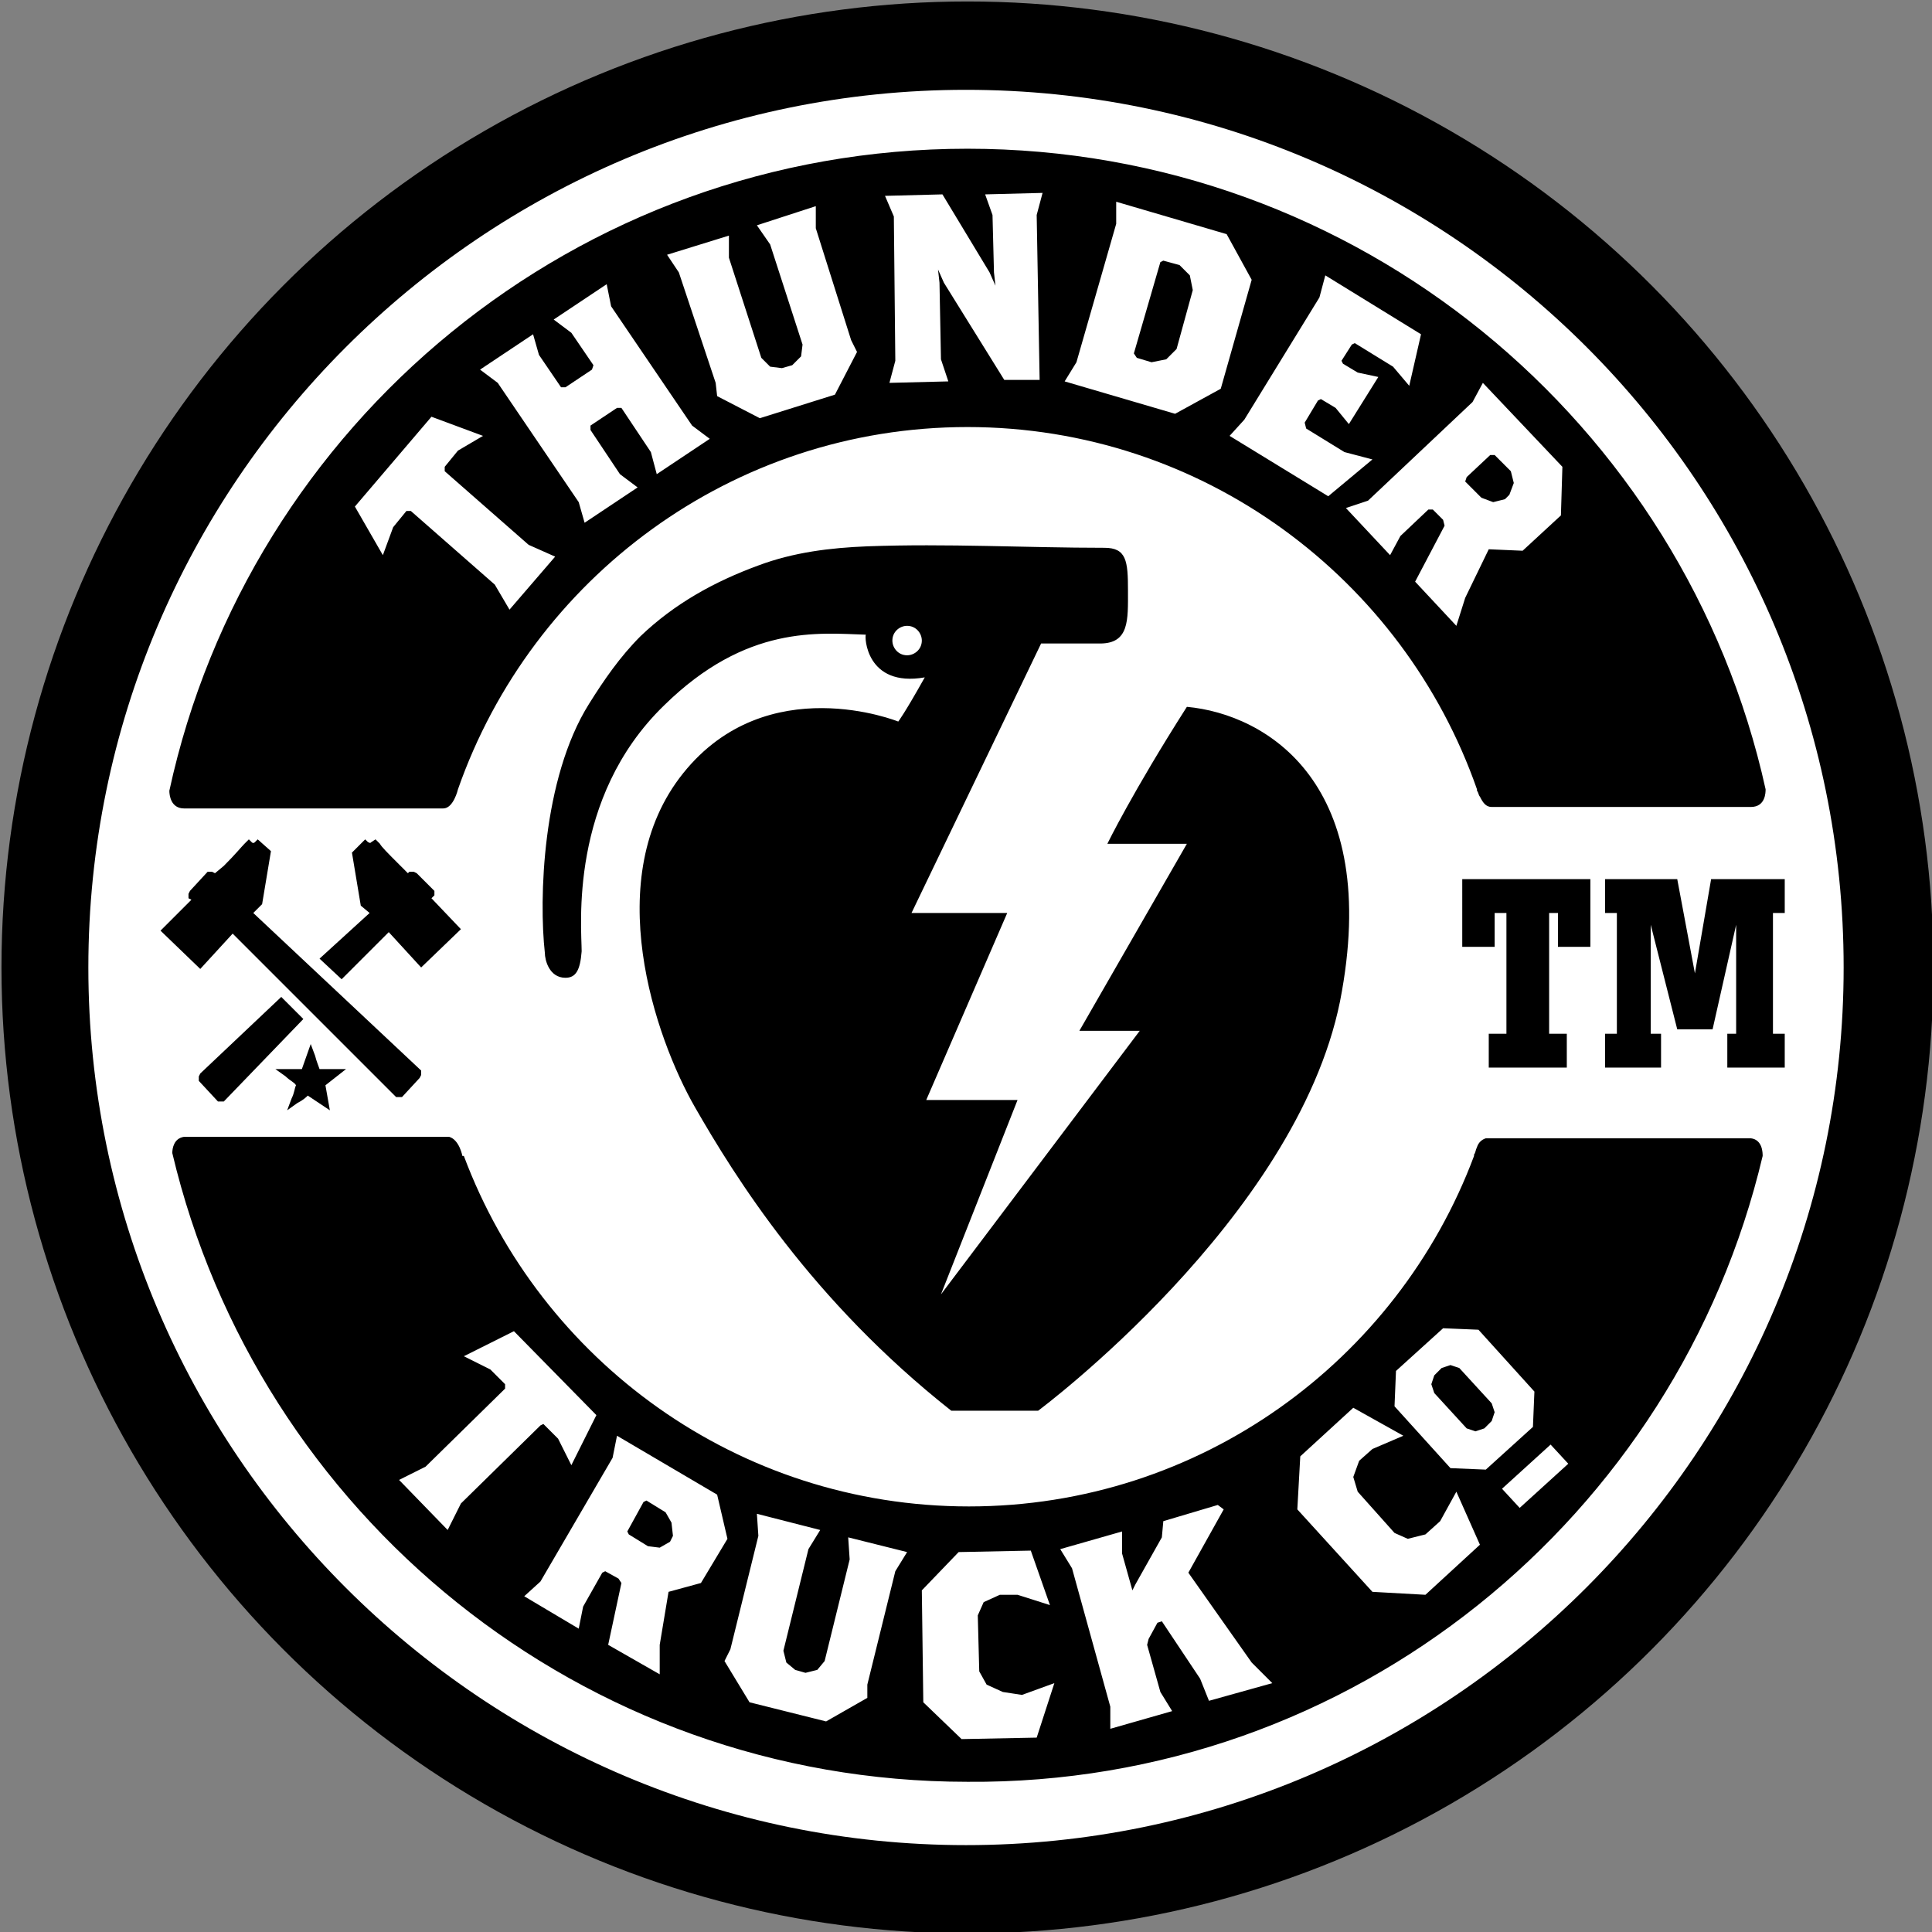 <?xml version="1.0" encoding="utf-8"?>
<!-- Generator: Adobe Illustrator 17.1.0, SVG Export Plug-In . SVG Version: 6.00 Build 0)  -->
<!DOCTYPE svg PUBLIC "-//W3C//DTD SVG 1.1//EN" "http://www.w3.org/Graphics/SVG/1.1/DTD/svg11.dtd">
<svg version="1.1" id="Layer_1" xmlns="http://www.w3.org/2000/svg" xmlns:xlink="http://www.w3.org/1999/xlink" x="0px" y="0px"
	 viewBox="13.1 14.7 131.2 131.2" enable-background="new 13.1 14.7 131.2 131.2" xml:space="preserve">
<rect x="13.1" y="14.7" width="131.2" height="131.2" fill="#808080" stroke="none"/>
<circle cx="78.8" cy="80.4" r="65.6"/>
<path fill="#FFFFFF" d="M59.2,33.2L58.4,32l4.2-1.3l0,1.5l2.2,6.8l0.6,0.6l0.8,0.1l0.7-0.2l0.6-0.6l0.1-0.8l-2.2-6.8L64.5,30l4-1.3
	l0,1.5l2.4,7.6l0.4,0.8l-1.5,2.9l-5.1,1.6l-2.9-1.5l-0.1-0.9L59.2,33.2z M92.9,42.8l-7.5-2.2l0.8-1.3l2.7-9.4l0-1.5l7.5,2.2l1.7,3.1
	L96,41.1L92.9,42.8z M92.3,39.1l0.7-0.7l1.1-4l-0.2-1l-0.7-0.7l-1.1-0.3l-0.2,0.1l-1.8,6.2l0.2,0.3l1,0.3L92.3,39.1z M73.9,39.2
	l-0.4,1.5l4-0.1L77,39.1l-0.1-5.2L76.8,33l0.4,0.9l4.1,6.6l2.4,0l-0.2-11.2l0.4-1.5L80,27.9l0.5,1.4l0.1,3.9l0.1,0.9l-0.4-0.9
	l-3.2-5.3L73.2,28l0.6,1.4L73.9,39.2z M52.4,48.8l0.4,1.4l3.6-2.4l-1.2-0.9l-2-3l0-0.3l1.8-1.2l0.3,0l2,3l0.4,1.5l3.6-2.4l-1.2-0.9
	l-5.5-8.1L54.3,34l-3.6,2.4l1.2,0.9l1.5,2.2l-0.1,0.3l-1.8,1.2l-0.3,0l-1.5-2.2l-0.4-1.4l-3.6,2.4l1.2,0.9L52.4,48.8z M96.6,44.3
	l6.7,4.1l3-2.5l-1.9-0.5l-2.6-1.6l-0.1-0.4l0.9-1.5l0.2-0.1l1,0.6l0.9,1.1l2-3.2l-1.4-0.3l-1-0.6l-0.1-0.2l0.7-1.1l0.2-0.1l2.6,1.6
	l1.1,1.3l0.8-3.5l-6.5-4l-0.4,1.5l-5.1,8.3L96.6,44.3z M138.3,80.4c0,32.8-26.7,59.6-59.6,59.6c-32.8,0-59.6-26.7-59.6-59.6
	c0-32.8,26.7-59.6,59.6-59.6C111.6,20.8,138.3,47.5,138.3,80.4z M24.6,68.4c0,0.3,0.1,1.2,1,1.2c0,0,0,0,0,0h17.6c0,0,0,0,0,0
	c0.7,0,1-1.3,1-1.3l0,0c5-14.3,18.6-24.6,34.6-24.6c16,0,29.6,10.3,34.6,24.6h0c0,0,0,0.1,0,0.1c0.1,0.1,0.1,0.3,0.2,0.4
	c0.2,0.4,0.4,0.7,0.8,0.7c0,0,0,0,0,0H132c0,0,0,0,0,0c1,0,1-1,1-1.2c-5.5-24.9-27.7-43.5-54.2-43.5C52.2,24.8,30,43.5,24.6,68.4z
	 M118.9,76.6V79h2.2v-4.6h-8.7V79h2.2v-2.3h0.8v8.2h-1.2v2.3h5.3v-2.3h-1.2v-8.2H118.9z M75.9,60.7c-1.4,2.5-1.8,3-1.8,3
	s-8.9-3.6-14.6,3.5c-5.7,7.1-1.9,18,0.8,22.7c2.7,4.7,7.9,13.1,17.4,20.6c5.9,0,5.9,0,5.9,0s17.5-13,20.5-27.8
	c2.9-14.8-5-19.5-10.4-20C90,68.5,88.3,72,88.3,72l5.4,0l-7.3,12.7l4.1,0l-13.5,17.9l5.2-13.2l-6.2,0l5.5-12.7l-6.5,0l8.8-18.3
	c0,0,2,0,4,0c2,0,1.9-1.6,1.9-3.6c0-2-0.1-2.9-1.6-2.9c-5.3,0-10.7-0.3-16.1-0.1c-2.5,0.1-5,0.4-7.4,1.3c-3,1.1-5.7,2.6-8,4.8
	c-1.4,1.4-2.5,3-3.5,4.6c-3.2,5.1-3.4,13.3-3,16.9c0,0.5,0.3,1.7,1.4,1.7c0.7,0,1-0.5,1.1-1.8c0-1.6-0.9-10.4,5.6-16.7
	c5.6-5.5,10.5-4.9,13.7-4.8C71.8,57.9,71.9,61.4,75.9,60.7z M38.2,76.7l-3.4,3.1l1.5,1.4l3.2-3.2l2.2,2.4l2.7-2.6l-2-2.1l0.2-0.2
	v-0.3L41.4,74l-0.2-0.1h-0.3l-0.1,0.1l-0.6-0.6c-0.8-0.8-1.2-1.2-1.3-1.4l-0.3-0.3l-0.3,0.2c-0.1,0.1-0.1,0-0.2,0l-0.2-0.2L37,72.6
	l0.6,3.6L38.2,76.7z M24,77.9l2.7,2.6l2.2-2.4l11.1,11.1h0.4l1.2-1.3l0.1-0.2l0-0.3L30.3,76.7l0.6-0.6l0.6-3.6l-0.9-0.8l-0.2,0.2
	c0,0-0.1,0.1-0.2,0l-0.2-0.2L29.7,72c-0.2,0.2-0.6,0.7-1.4,1.5L27.7,74l-0.2-0.1h-0.3L26,75.2l-0.1,0.2v0.3l0.2,0.1L24,77.9z
	 M35.2,88.4l1.4-1.1l-1.3,0c-0.2,0-0.4,0-0.5,0c-0.1-0.3-0.2-0.5-0.3-0.9l-0.3-0.8l-0.6,1.7l-1.8,0l0.7,0.5c0.3,0.3,0.6,0.4,0.7,0.6
	c-0.1,0.2-0.1,0.5-0.3,0.9l-0.3,0.8l0.7-0.5c0.4-0.2,0.6-0.4,0.7-0.5l1.5,1L35.2,88.4z M33.7,83.9l-1.5-1.5l-5.5,5.2l-0.1,0.2l0,0.3
	l1.3,1.4h0.4L33.7,83.9z M132.8,93.2c0-0.2,0-1.1-0.8-1.2h-18c-0.3,0.1-0.5,0.3-0.6,0.6c-0.1,0.2-0.1,0.4-0.2,0.5c0,0.1,0,0.1,0,0.1
	h0c-5.2,13.9-18.6,23.8-34.3,23.8c-15.7,0-29.1-9.9-34.3-23.8l-0.1,0c0,0-0.2-1.1-0.9-1.3h-18c-0.7,0.1-0.8,0.8-0.8,1.1
	c5.8,24.5,27.8,42.7,54,42.7C105,135.9,127,117.7,132.8,93.2z M133.5,84.9v-8.2h0.8v-2.3l-5,0l-1.1,6.4l-1.2-6.4h-4.9v2.3h0.8v8.2
	h-0.8v2.3h3.8v-2.3h-0.7v-7.4l1.8,7.1h2.4l1.6-7.1l0,7.4h-0.6v2.3h3.9v-2.3H133.5z M106,48.7l7.1-6.7l0.7-1.3l5.4,5.7l-0.1,3.3
	l-2.6,2.4l-2.3-0.1l-1.6,3.3l-0.6,1.9l-2.8-3l2-3.8l-0.1-0.4l-0.7-0.7l-0.3,0l-1.9,1.8l-0.7,1.3l-3-3.2L106,48.7z M112.6,47.4
	l1.1,1.1l0.8,0.3l0.8-0.2l0.3-0.3l0.3-0.8l-0.2-0.8l-1.1-1.1l-0.3,0l-1.6,1.5L112.6,47.4z M39.8,50.5l0.9-1.1l0.3,0l5.7,5l1,1.7
	l3.1-3.6L49,51.7l-5.7-5l0-0.3l0.9-1.1l1.7-1L42.4,43l-5.2,6.1l1.9,3.3L39.8,50.5z M115.1,115.8l1.2,1.3l3.3-3l-1.2-1.3L115.1,115.8
	z M62.5,119.2l-1.8,3l-2.2,0.6l-0.6,3.6l0,2l-3.5-2l0.9-4.2l-0.2-0.3l-0.9-0.5l-0.2,0.1l-1.3,2.3l-0.3,1.5l-3.7-2.2l1.1-1l4.9-8.4
	l0.3-1.5l6.8,4L62.5,119.2z M58.7,118.1l-0.4-0.7l-1.3-0.8l-0.2,0.1l-1.1,2l0.1,0.2l1.3,0.8l0.8,0.1l0.7-0.4l0.2-0.4L58.7,118.1z
	 M70.8,120.6l-1.7,6.9l-0.5,0.6l-0.8,0.2l-0.7-0.2l-0.6-0.5l-0.2-0.8l1.7-6.9l0.8-1.3l-4.3-1.1l0.1,1.5l-1.9,7.7l-0.4,0.8l1.7,2.8
	l5.2,1.3L72,130l0-0.9l1.9-7.7l0.8-1.3l-4-1L70.8,120.6z M50,111.4l1,1l0.9,1.8l1.7-3.4l-5.6-5.7l-3.4,1.7l1.8,0.9l1,1v0.3l-5.4,5.3
	l-1.8,0.9l3.3,3.4l0.9-1.8l5.4-5.3L50,111.4z M81.2,129.6l-1.1-0.5l-0.5-0.9l-0.1-3.8l0.4-0.9L81,123l1.2,0l2.2,0.7l-1.3-3.7
	l-4.9,0.1l-2.5,2.6l0.1,7.6l2.6,2.5l5.1-0.1l1.2-3.7l-2.2,0.8L81.2,129.6z M117.2,111.6l-3.2,2.9l-2.4-0.1l-3.8-4.2l0.1-2.4l3.2-2.9
	l2.4,0.1l3.8,4.2L117.2,111.6z M114.6,110.6l-0.2-0.6l-2.2-2.4l-0.6-0.2l-0.6,0.2l-0.5,0.5l-0.2,0.6l0.2,0.6l2.2,2.4l0.6,0.2
	l0.6-0.2l0.5-0.5L114.6,110.6z M93.8,121.5l2.4-4.3l-0.4-0.3l-3.7,1.1l-0.1,1.1l-1.8,3.2l-0.2,0.4l-0.7-2.5l0-1.5l-4.2,1.2l0.8,1.3
	l2.6,9.4l0,1.5l4.2-1.2l-0.8-1.3l-0.9-3.2l0.1-0.4l0.6-1.1l0.3-0.1l2.6,3.9l0.6,1.5l4.3-1.2l-1.4-1.4L93.8,121.5z M110.9,118l-1,0.9
	l-1.2,0.3l-0.9-0.4l-2.5-2.8l-0.3-1l0.4-1.1l0.9-0.8l2.1-0.9l-3.4-1.9l-3.6,3.3l-0.2,3.6l5.1,5.6l3.6,0.2l3.7-3.4L112,116L110.9,118
	z M74.7,57.2c-0.5,0-1,0.4-1,1c0,0.5,0.4,1,1,1c0.5,0,1-0.4,1-1C75.7,57.7,75.3,57.2,74.7,57.2z"/>
</svg>
